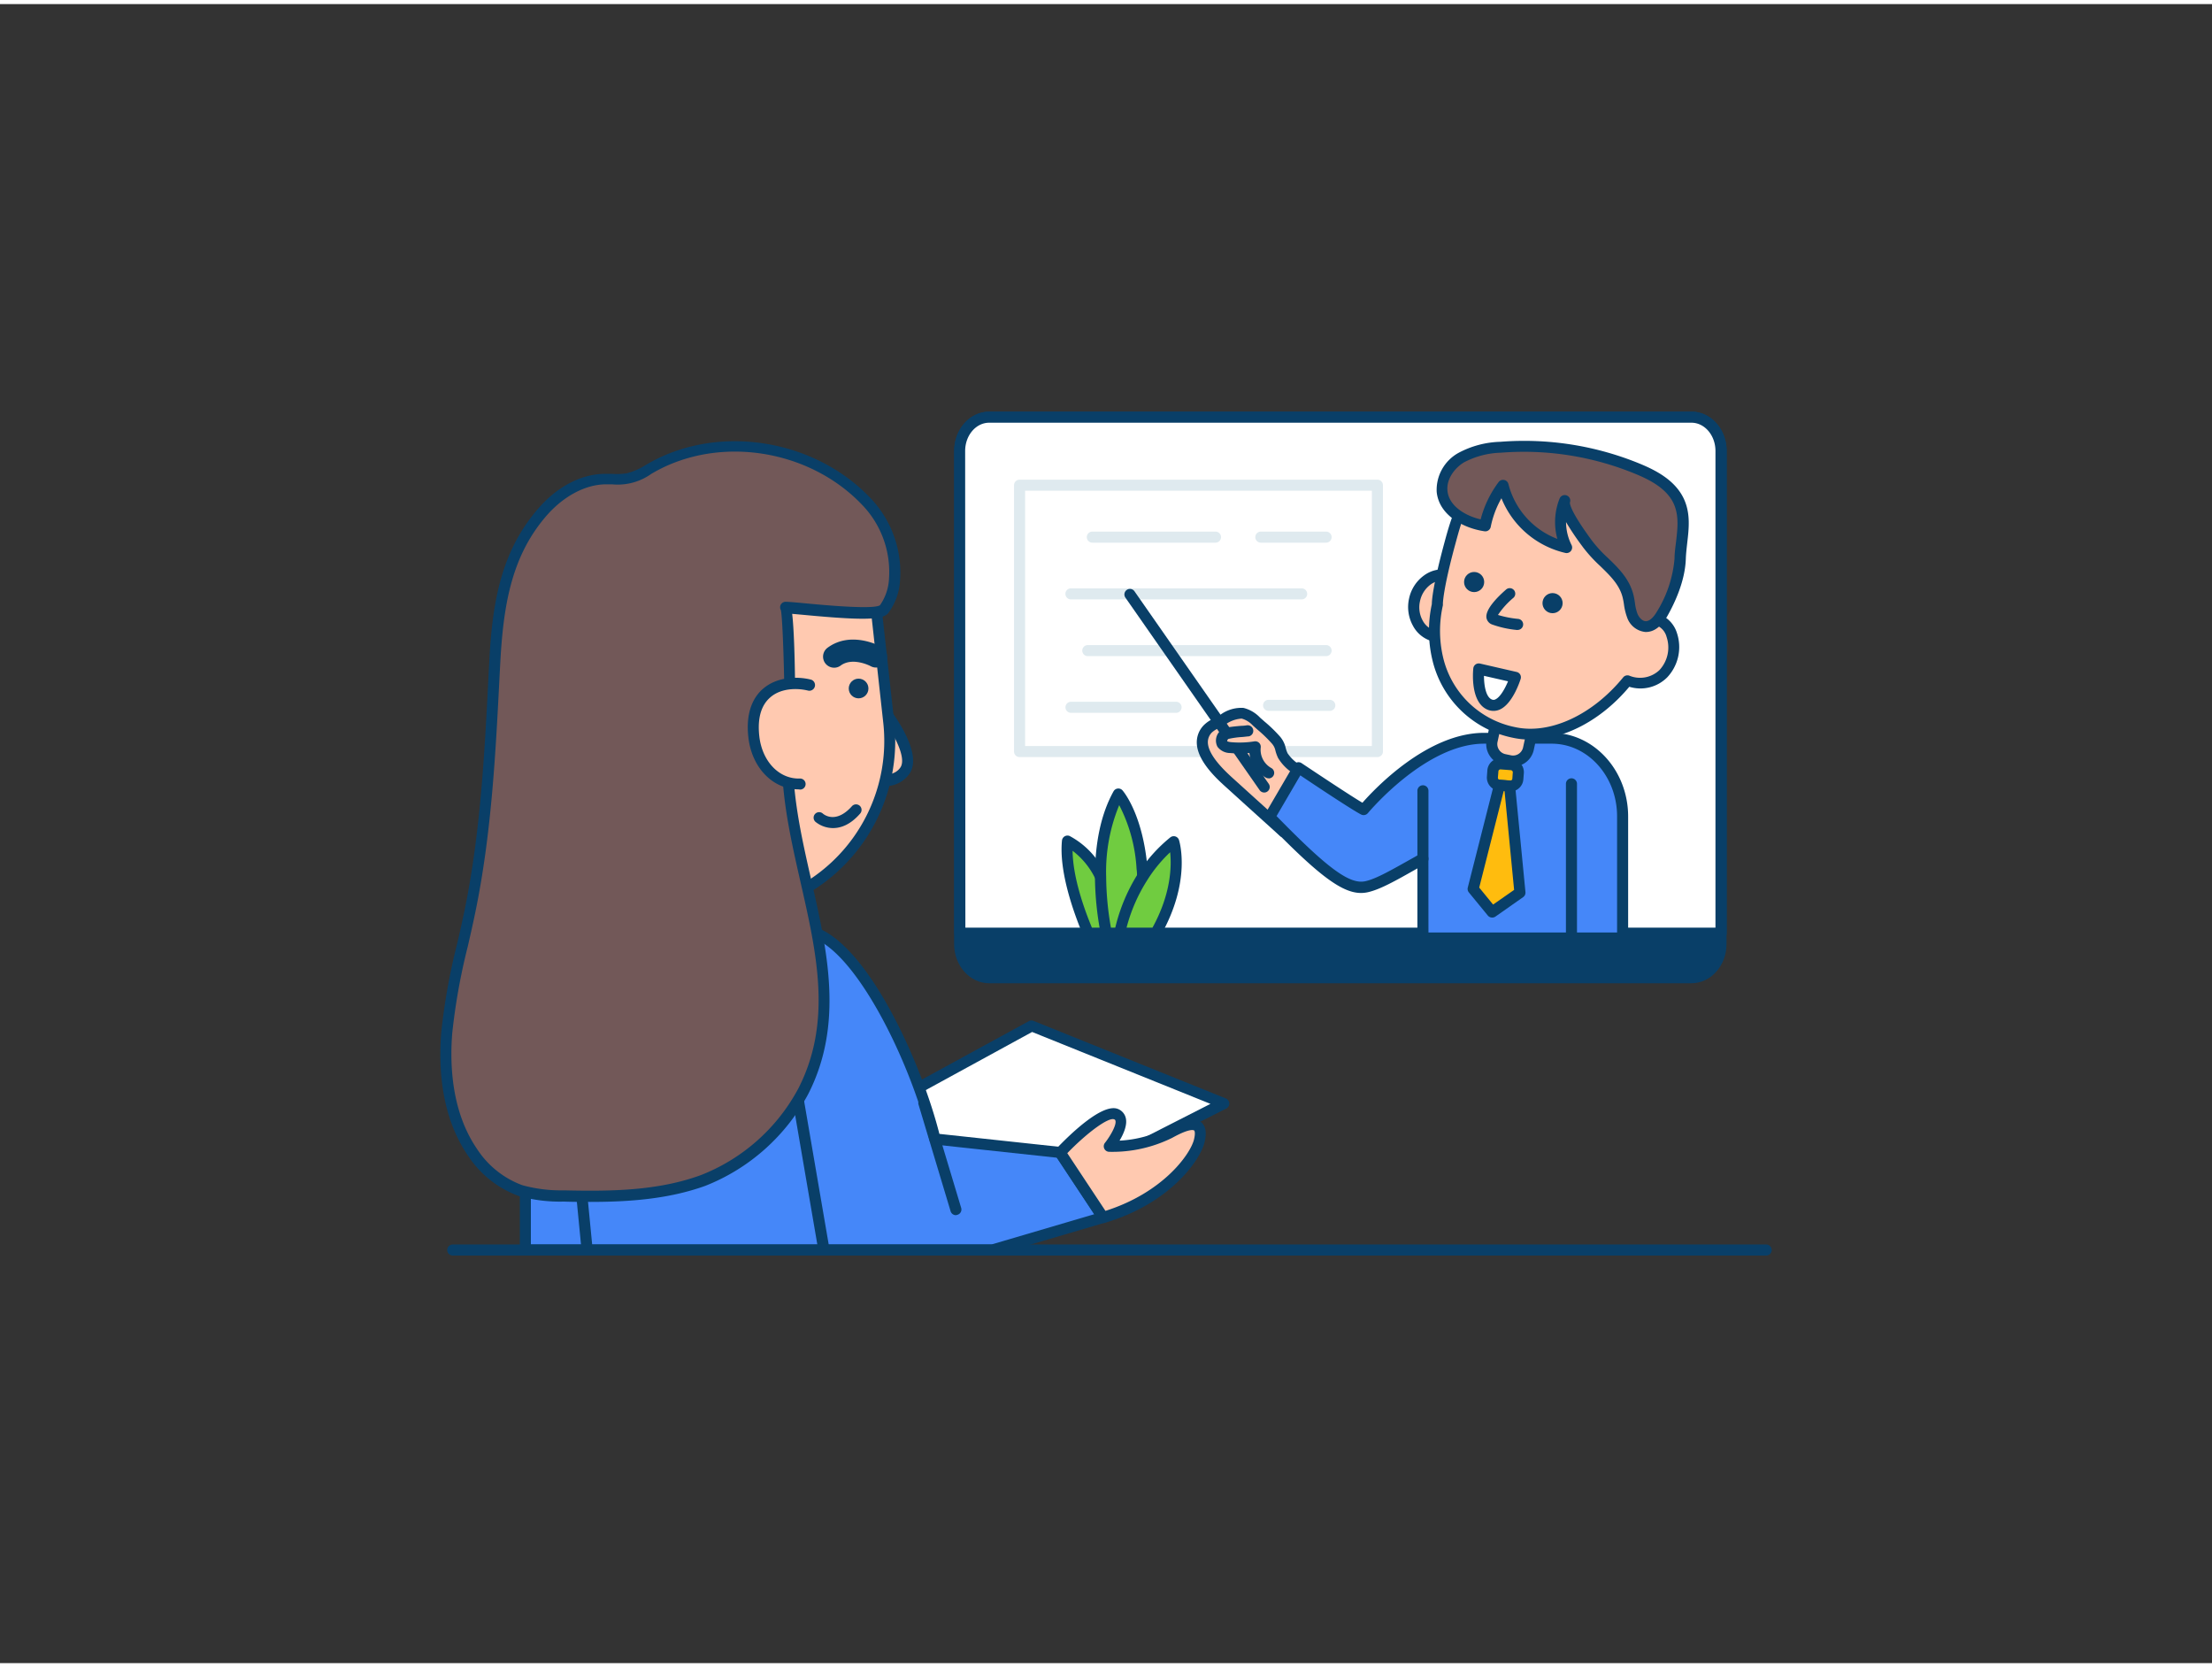 <svg xmlns="http://www.w3.org/2000/svg" viewBox="0 0 400 300" width="406" height="306" class="illustration styles_illustrationTablet__1DWOa"><rect x="0" y="0" width="400" height="300" fill="#333333" stroke="none"/><g id="_498_online_lesson_outline" data-name="#498_online_lesson_outline"><path d="M311.21,80.81V170c0,3.38-2.39,6.11-5.34,6.11h-127c-2.95,0-5.34-2.73-5.34-6.11V80.81c0-3.37,2.39-6.11,5.34-6.11h127C308.82,74.7,311.21,77.44,311.21,80.81Z" fill="#093f68"></path><path d="M305.87,177.06h-127c-3.5,0-6.34-3.19-6.34-7.11V80.81c0-3.92,2.84-7.11,6.34-7.11h127c3.49,0,6.34,3.19,6.34,7.11V170C312.21,173.87,309.36,177.06,305.87,177.06ZM178.91,75.7c-2.39,0-4.34,2.29-4.34,5.11V170c0,2.82,2,5.11,4.34,5.11h127c2.39,0,4.34-2.29,4.34-5.11V80.81c0-2.82-1.95-5.11-4.34-5.11Z" fill="#093f68"></path><path d="M311.21,80.81V168H173.57V80.81c0-3.37,2.39-6.11,5.34-6.11h127C308.82,74.7,311.21,77.44,311.21,80.81Z" fill="#fff"></path><path d="M311.21,169H173.57a1,1,0,0,1-1-1V80.81c0-3.92,2.84-7.11,6.34-7.11h127c3.49,0,6.34,3.19,6.34,7.11V168A1,1,0,0,1,311.21,169Zm-136.64-2H310.21V80.81c0-2.82-1.95-5.11-4.34-5.11h-127c-2.39,0-4.34,2.29-4.34,5.11Z" fill="#093f68"></path><path d="M239.8,97.39H228a1,1,0,0,1,0-2H239.8a1,1,0,0,1,0,2Z" fill="#dfeaef"></path><path d="M219.8,97.39H197.53a1,1,0,0,1,0-2H219.8a1,1,0,0,1,0,2Z" fill="#dfeaef"></path><path d="M235.38,107.65H193.66a1,1,0,0,1,0-2h41.72a1,1,0,0,1,0,2Z" fill="#dfeaef"></path><path d="M239.8,117.91H196.71a1,1,0,0,1,0-2H239.8a1,1,0,0,1,0,2Z" fill="#dfeaef"></path><path d="M212.67,128.16h-19a1,1,0,0,1,0-2h19a1,1,0,0,1,0,2Z" fill="#dfeaef"></path><path d="M249.08,136.16H184.37a1,1,0,0,1-1-1V87a1,1,0,0,1,1-1h64.71a1,1,0,0,1,1,1v48.12A1,1,0,0,1,249.08,136.16Zm-63.71-2h62.71V88H185.37Z" fill="#dfeaef"></path><path d="M202.1,168h-5.32c-1.56-3.7-4.3-11.13-3.75-16.65a13.8,13.8,0,0,1,6,6.52c.23.46.42.94.62,1.45A47.78,47.78,0,0,1,202.1,168Z" fill="#70cc40"></path><path d="M202.1,169h-5.32a1,1,0,0,1-.92-.61c-1.67-4-4.39-11.45-3.82-17.14a1,1,0,0,1,.49-.76,1,1,0,0,1,.91-.05,14.74,14.74,0,0,1,6.5,7c.24.49.45,1,.64,1.53a50.75,50.75,0,0,1,2.51,8.88,1,1,0,0,1-1,1.15Zm-4.65-2h3.46a58.81,58.81,0,0,0-2.2-7.34c-.2-.51-.37-.94-.57-1.35a13.86,13.86,0,0,0-4.18-5.2C194,157.83,196,163.51,197.45,167Z" fill="#093f68"></path><path d="M206.61,157.79A24.81,24.81,0,0,1,204.76,168h-4.7a56,56,0,0,1-1-10.13c0-4.87.69-10.43,3.24-15,0,0,3.44,3.95,4.26,13.49C206.57,156.83,206.59,157.32,206.61,157.79Z" fill="#70cc40"></path><path d="M204.76,169h-4.7a1,1,0,0,1-1-.81A56.58,56.58,0,0,1,198,157.87c0-6.21,1.1-11.43,3.36-15.51a1,1,0,0,1,.77-.51,1,1,0,0,1,.86.34c.15.17,3.67,4.3,4.51,14.05,0,.53.06,1,.08,1.52a26.18,26.18,0,0,1-1.92,10.62A1,1,0,0,1,204.76,169Zm-3.87-2h3.2a24.27,24.27,0,0,0,1.52-9.18h0c0-.45,0-.92-.08-1.4a28.62,28.62,0,0,0-3.14-11.57,31.5,31.5,0,0,0-2.36,13A54.46,54.46,0,0,0,200.89,167Z" fill="#093f68"></path><path d="M209,168h-6.5a31.16,31.16,0,0,1,4.15-10.21,26,26,0,0,1,5.61-6.32S214.44,158.4,209,168Z" fill="#70cc40"></path><path d="M209,169h-6.5a1,1,0,0,1-1-1.2,32.27,32.27,0,0,1,4.28-10.55,27.24,27.24,0,0,1,5.84-6.56,1,1,0,0,1,1.58.47c.09.3,2.28,7.47-3.35,17.33A1,1,0,0,1,209,169Zm-5.24-2h4.65c3.4-6.2,3.45-11.2,3.19-13.63a25.35,25.35,0,0,0-4.11,5A30,30,0,0,0,203.72,167Z" fill="#093f68"></path><polygon points="183.57 218 221.3 198.74 186.57 184.77 153.93 202.6 183.57 218" fill="#fff"></polygon><path d="M183.57,219a1,1,0,0,1-.46-.11l-29.64-15.4a1,1,0,0,1-.54-.88,1,1,0,0,1,.52-.89l32.64-17.83a1,1,0,0,1,.86,0l34.72,14a1,1,0,0,1,.08,1.82L184,218.89A1,1,0,0,1,183.57,219Zm-27.51-16.42,27.51,14.29,35.32-18-32.25-13Z" fill="#093f68"></path><path d="M159.35,127.12s6.57,8.14,4.3,11.51-8,.89-8,.89" fill="#ffc9b0"></path><path d="M159.81,141.41a13,13,0,0,1-4.58-1,1,1,0,0,1,.79-1.84s5,2.12,6.8-.53c1.4-2.08-2.25-7.85-4.24-10.32a1,1,0,0,1,1.55-1.25c.72.89,7,8.82,4.34,12.69A5.28,5.28,0,0,1,159.81,141.41Z" fill="#093f68"></path><ellipse cx="102.06" cy="136.57" rx="10.23" ry="8.81" fill="#ffc9b0"></ellipse><path d="M102.06,146.38c-6.19,0-11.22-4.4-11.22-9.81s5-9.81,11.22-9.81,11.23,4.4,11.23,9.81S108.25,146.38,102.06,146.38Zm0-17.62c-5.08,0-9.22,3.5-9.22,7.81s4.14,7.81,9.22,7.81,9.23-3.5,9.23-7.81S107.15,128.76,102.06,128.76Z" fill="#093f68"></path><path d="M140.35,96.39c10.37,14,15.39,4.88,16.85,1.73l3.52,31.9a30.84,30.84,0,0,1-24.61,33.62l.72,6.54a5.26,5.26,0,0,1-10.46,1.16l-.68-6.15c-18.67,1.36-29.5-13.64-31.07-27.88l1.66-28.91S109.52,116.54,140.35,96.39Z" fill="#ffc9b0"></path><path d="M131.58,177a6.27,6.27,0,0,1-6.21-5.58l-.57-5.19A27.83,27.83,0,0,1,103,157.8a35.07,35.07,0,0,1-9.41-20.38.86.86,0,0,1,0-.16l1.67-28.92a1,1,0,0,1,.53-.82,1,1,0,0,1,1,0c.12.07,13.21,7.46,43-12a1,1,0,0,1,1.35.24c3.66,4.94,7,7.41,9.74,7.14,2.06-.21,3.88-2,5.41-5.24a1,1,0,0,1,1.07-.56,1,1,0,0,1,.83.87l3.52,31.9a32,32,0,0,1-24.52,34.52l.62,5.64a6.27,6.27,0,0,1-5.54,6.91A5.37,5.37,0,0,1,131.58,177Zm-5.89-12.83a1,1,0,0,1,1,.89l.68,6.15a4.23,4.23,0,0,0,1.57,2.85,4.26,4.26,0,0,0,6.9-3.79l-.72-6.54a1,1,0,0,1,.8-1.09,30,30,0,0,0,23.82-32.53l-3.18-28.84c-1.56,2.21-3.39,3.43-5.46,3.64-3.34.33-7-2.09-11-7.19C114.89,114,101.4,111.45,97.2,109.91l-1.58,27.38c1.62,14.35,12.45,28.17,30,26.91Z" fill="#093f68"></path><path d="M191.68,207.67,169,205.22c-3.64-15.2-14.73-37.75-24.1-37.75H106.68A11.73,11.73,0,0,0,95,179.2v46.1h84.43l20.05-5.9Z" fill="#4587F9"></path><path d="M179.38,226.3H95a1,1,0,0,1-1-1V179.2a12.75,12.75,0,0,1,12.73-12.74h38.23c10.38,0,21.39,23.9,24.91,37.84l22,2.37a1,1,0,0,1,.73.45l7.76,11.73a1,1,0,0,1-.56,1.51l-20.05,5.9A.9.9,0,0,1,179.38,226.3ZM96,224.3h83.28l18.62-5.48-6.75-10.21-22.2-2.39a1,1,0,0,1-.86-.76c-3.53-14.73-14.55-37-23.13-37H106.68A10.75,10.75,0,0,0,96,179.2Z" fill="#093f68"></path><line x1="148.99" y1="225.3" x2="144.36" y2="198.34" fill="#4587F9"></line><path d="M149,226.3a1,1,0,0,1-1-.83l-4.63-27a1,1,0,1,1,2-.33l4.63,27a1,1,0,0,1-.81,1.16Z" fill="#093f68"></path><circle cx="155.26" cy="123.76" r="1.78" fill="#093f68"></circle><path d="M150.84,120a2,2,0,0,1-1.19-3.61c4.27-3.15,9.51-.29,9.73-.17a2,2,0,0,1-1.94,3.5s-3.23-1.72-5.42-.11A1.94,1.94,0,0,1,150.84,120Z" fill="#093f68"></path><path d="M150.63,149a5.07,5.07,0,0,1-3.13-1.1,1,1,0,1,1,1.32-1.5c.24.2,2.37,1.85,5.23-1.35a1,1,0,0,1,1.42-.08,1,1,0,0,1,.07,1.41C153.73,148.45,152,149,150.63,149Z" fill="#093f68"></path><path d="M172.85,219a1,1,0,0,1-.95-.71L166.1,199a1,1,0,1,1,1.92-.58l5.79,19.26a1,1,0,0,1-.67,1.25A1.35,1.35,0,0,1,172.85,219Z" fill="#093f68"></path><path d="M106.17,226.3a1,1,0,0,1-1-.9l-2.81-28.92a1,1,0,1,1,2-.19l2.81,28.92a1,1,0,0,1-.89,1.09Z" fill="#093f68"></path><path d="M142.07,109.11c2,0,16.49,1.93,17.77.32a10.13,10.13,0,0,0,1.93-5.41,18.48,18.48,0,0,0-5.15-14.14C147,79.76,130.29,76.87,118,83.7a15.72,15.72,0,0,1-4.45,2,27,27,0,0,1-4.41.12c-4.19.15-8,2.58-10.83,5.72-6.89,7.76-8.33,17.24-8.84,27.23-.78,15.11-1.43,30.3-4.48,45.12-1.51,7.35-3.6,14.62-4.21,22.1s.41,15.39,4.65,21.59a17.56,17.56,0,0,0,8.7,6.94,26.82,26.82,0,0,0,7.84,1c8.5.2,17.22.1,25.2-2.86a34.91,34.91,0,0,0,18.1-16.16c10.83-21.31-5.67-43.83-2.47-66.06C143,128.86,142.62,109.11,142.07,109.11Z" fill="#725858"></path><path d="M106.74,216.6c-1.61,0-3.21,0-4.79-.06a27.56,27.56,0,0,1-8.12-1,18.61,18.61,0,0,1-9.22-7.33c-4.9-7.16-5.32-16-4.82-22.23a113.36,113.36,0,0,1,2.86-16c.47-2,.95-4.14,1.38-6.21,2.87-14,3.62-28.61,4.33-42.73l.12-2.24c.57-11.22,2.34-20.25,9.09-27.85,3.29-3.7,7.5-5.91,11.55-6,.54,0,1.08,0,1.62,0a11.35,11.35,0,0,0,2.63-.11,11.81,11.81,0,0,0,3.44-1.52l.72-.41c12.56-7,29.68-4.25,39.82,6.36a19.47,19.47,0,0,1,5.41,14.92,10.9,10.9,0,0,1-2.14,5.94c-1,1.25-4.57,1.33-15.27.32l-2.1-.19c.63,5.23.57,20.27.55,20.42-1.32,9.17.83,18.6,2.9,27.72,2.91,12.77,5.91,26-.53,38.66a36.12,36.12,0,0,1-18.64,16.64C120.85,216.1,113.7,216.6,106.74,216.6Zm2.92-129.75h-.47C105.68,87,102,89,99.07,92.24c-6.37,7.17-8,15.82-8.59,26.62l-.12,2.24c-.72,14.19-1.47,28.87-4.38,43-.43,2.1-.91,4.21-1.38,6.26a112.51,112.51,0,0,0-2.82,15.72c-.47,5.87-.09,14.26,4.48,20.94a16.61,16.61,0,0,0,8.2,6.56,26.48,26.48,0,0,0,7.54.93c8.24.19,16.94.13,24.83-2.79a34.05,34.05,0,0,0,17.56-15.68c6.11-12,3.32-24.31.36-37.31-2.11-9.3-4.3-18.91-2.93-28.44.2-1.42-.17-18.64-.61-20.7a1,1,0,0,1-.14-.51,1,1,0,0,1,1-1h0c.53,0,1.76.11,3.46.27,3.38.32,12.36,1.16,13.59.36a9.11,9.11,0,0,0,1.64-4.81,17.48,17.48,0,0,0-4.87-13.36c-9.53-10-25.61-12.55-37.4-6l-.7.4a10.46,10.46,0,0,1-7.12,1.9Zm32.39,23.26h0Zm0,0Z" fill="#093f68"></path><path d="M146.35,123.11c-4.36-1.06-11,.43-10,9.37.55,4.84,3.94,8.68,8.39,8.52" fill="#ffc9b0"></path><path d="M144.44,142c-4.68,0-8.49-3.9-9.11-9.4-.55-4.85,1.1-7.43,2.59-8.74,2.51-2.21,6.12-2.34,8.67-1.72a1,1,0,1,1-.47,2c-2.06-.51-5-.43-6.88,1.27-1.64,1.45-2.29,3.81-1.93,7,.52,4.55,3.59,7.77,7.37,7.63a1,1,0,0,1,1,1,1,1,0,0,1-1,1Z" fill="#093f68"></path><path d="M191.68,207.67s7.66-8.07,10.1-6.95-1.32,5.82-1.32,5.82a23.56,23.56,0,0,0,10.89-2.4c4.88-2.67,6.19-1.54,5.44,1.46s-6.12,10.49-17.36,13.8Z" fill="#ffc9b0"></path><path d="M199.43,220.4a1,1,0,0,1-.83-.45l-7.76-11.73A1,1,0,0,1,191,207c2.45-2.58,8.46-8.45,11.25-7.17a2.32,2.32,0,0,1,1.33,1.61c.3,1.27-.41,2.87-1.13,4.08a21.17,21.17,0,0,0,8.47-2.24c3.08-1.68,5.06-2,6.23-1.14.89.69,1.11,1.94.66,3.72-.81,3.24-6.28,11.06-18,14.52A.9.9,0,0,1,199.43,220.4ZM193,207.79l6.9,10.43c10.35-3.28,15.3-10.16,16-12.86.29-1.16.13-1.59.06-1.66s-.73-.5-4,1.32a24.41,24.41,0,0,1-11.41,2.52,1,1,0,0,1-.74-1.62c.89-1.12,2.11-3.17,1.9-4a.32.32,0,0,0-.22-.25C200.47,201.22,196.56,204.1,193,207.79Z" fill="#093f68"></path><path d="M238.6,142.11c-2.27,2.42-4.36,5-6.47,7.58L222.49,141c-2.38-2.15-7.16-6.62-4.06-9.91a7,7,0,0,1,1.84-1.16c1.42-.75,2.85-1.9,4.43-1.64a5.25,5.25,0,0,1,2.54,1.51,35,35,0,0,1,3.53,3.35c.9,1.07.69,1.65,1.25,2.81s2,2.08,3,2.95Z" fill="#ffc9b0"></path><path d="M232.13,150.69a1,1,0,0,1-.67-.26l-5.93-5.36-3.74-3.39c-1.68-1.51-5.24-4.73-5.37-8a4.41,4.41,0,0,1,1.29-3.31,5.93,5.93,0,0,1,1.72-1.16l.37-.19.83-.47a6.39,6.39,0,0,1,4.23-1.28,6.13,6.13,0,0,1,3,1.76l.83.73a25.69,25.69,0,0,1,2.8,2.72,4.76,4.76,0,0,1,1,2,5.39,5.39,0,0,0,.35,1,7.33,7.33,0,0,0,1.87,1.87c.32.27.64.52.91.77l3.57,3.22a1,1,0,0,1,.06,1.43c-2.12,2.27-4.14,4.74-6.09,7.13l-.34.4a1,1,0,0,1-.69.37Zm-7.88-21.46a5.6,5.6,0,0,0-2.6,1l-.91.52-.41.2a4.82,4.82,0,0,0-1.17.75,2.49,2.49,0,0,0-.74,1.86c.1,2.43,3.35,5.37,4.75,6.63l3.7,3.35,5.15,4.66c1.66-2,3.37-4.1,5.16-6.07l-2.82-2.55c-.25-.22-.53-.45-.83-.69a8.49,8.49,0,0,1-2.41-2.56,7.31,7.31,0,0,1-.48-1.32,2.75,2.75,0,0,0-.64-1.29,24.54,24.54,0,0,0-2.58-2.5l-.85-.75a4.36,4.36,0,0,0-2-1.26A1.37,1.37,0,0,0,224.25,129.23Z" fill="#093f68"></path><path d="M228.61,142.57a1,1,0,0,1-.82-.42l-24.28-34.82a1,1,0,0,1,.25-1.4,1,1,0,0,1,1.39.25L229.43,141a1,1,0,0,1-.25,1.39A.92.92,0,0,1,228.61,142.57Z" fill="#093f68"></path><path d="M225.6,131.36c-.67.12-3.45.21-4,.6a1.39,1.39,0,0,0-.55,1.77,1.93,1.93,0,0,0,1.53.67,18.5,18.5,0,0,0,4.4-.16A4.78,4.78,0,0,0,229.4,139" fill="#ffc9b0"></path><path d="M229.4,140a1,1,0,0,1-.47-.11,5.82,5.82,0,0,1-3-4.46,19.26,19.26,0,0,1-3.48,0,2.88,2.88,0,0,1-2.29-1.13,2.38,2.38,0,0,1,.83-3.13c.53-.36,1.49-.49,3.46-.66.42,0,.77-.06,1-.09a1,1,0,0,1,.34,2c-.22,0-.63.07-1.13.11a15.43,15.43,0,0,0-2.53.35.56.56,0,0,0-.22.4h0s.1.13.77.19a17,17,0,0,0,4.15-.15,1,1,0,0,1,.86.27,1,1,0,0,1,.29.85,3.77,3.77,0,0,0,1.91,3.7,1,1,0,0,1-.47,1.88Z" fill="#093f68"></path><path d="M234.81,138.09s9.95,6.67,11.79,7.6c0,0,10.6-12.91,21.76-12.91H280.6c7.08,0,12.81,6.33,12.81,14.14v22h-36.1V154.57c-5,2.85-7.85,4.52-10.14,5.05-3.24.74-7-1.76-17.58-12.6Z" fill="#4587F9"></path><path d="M293.42,169.88H257.31a1,1,0,0,1-1-1V156.29c-4.15,2.36-6.73,3.79-8.92,4.3-3.81.87-8-2-18.52-12.87a1,1,0,0,1-.14-1.2l5.22-8.94a1,1,0,0,1,1.42-.32c3,2,8.76,5.83,11,7.16,2.36-2.68,11.81-12.64,22-12.64H280.6c7.62,0,13.82,6.79,13.82,15.14v22A1,1,0,0,1,293.42,169.88Zm-35.11-2h34.11v-21c0-7.25-5.3-13.14-11.82-13.14H268.36c-10.55,0-20.88,12.42-21,12.55a1,1,0,0,1-1.22.26c-1.58-.79-8.52-5.41-11-7.08l-4.3,7.36c9.32,9.55,13.27,12.43,16.1,11.77,2-.46,4.65-2,9-4.44l.87-.5a1,1,0,0,1,1,0,1,1,0,0,1,.49.86Z" fill="#093f68"></path><line x1="284.17" y1="168.13" x2="284.17" y2="140.99" fill="#4587F9"></line><path d="M284.17,169.13a1,1,0,0,1-1-1V141a1,1,0,0,1,2,0v27.14A1,1,0,0,1,284.17,169.13Z" fill="#093f68"></path><path d="M272.71,130.06h1a2.85,2.85,0,0,1,2.85,2.85v3.87a0,0,0,0,1,0,0h-6.72a0,0,0,0,1,0,0v-3.87a2.85,2.85,0,0,1,2.85-2.85Z" transform="translate(512.09 321.55) rotate(-167.81)" fill="#ffc9b0"></path><path d="M273.61,137.88a4.65,4.65,0,0,1-.82-.08l-1-.22a3.86,3.86,0,0,1-2.95-4.58l.81-3.78a1,1,0,0,1,.44-.63,1,1,0,0,1,.75-.14l6.57,1.42a1,1,0,0,1,.63.44,1,1,0,0,1,.14.75l-.82,3.78a3.81,3.81,0,0,1-1.67,2.43A3.91,3.91,0,0,1,273.61,137.88Zm-2.2-7.26-.61,2.8a1.87,1.87,0,0,0,.26,1.4,1.83,1.83,0,0,0,1.16.81h0l1,.21a1.84,1.84,0,0,0,1.39-.25,1.87,1.87,0,0,0,.81-1.17l.61-2.8Z" fill="#093f68"></path><ellipse cx="260.72" cy="108.82" rx="5.63" ry="5.04" transform="translate(99.29 340.68) rotate(-77.81)" fill="#ffc9b0"></ellipse><path d="M260.51,115.42a5.62,5.62,0,0,1-5-3,7,7,0,0,1-.71-4.91,6.9,6.9,0,0,1,2.68-4.17,5.7,5.7,0,0,1,4.62-1c3.26.7,5.28,4.18,4.51,7.75a6.92,6.92,0,0,1-2.68,4.18A5.83,5.83,0,0,1,260.51,115.42Zm.44-11.21a3.93,3.93,0,0,0-2.28.77,5,5,0,0,0-1.89,3h0a4.94,4.94,0,0,0,.49,3.5,3.68,3.68,0,0,0,5.51,1.19,4.92,4.92,0,0,0,1.89-3c.54-2.49-.79-4.91-3-5.38A3.82,3.82,0,0,0,261,104.21Zm-5.15,3.54h0Z" fill="#093f68"></path><path d="M294.3,122.36c-5.2,6.38-13.25,10.94-20.51,9.37A17.67,17.67,0,0,1,260,118.28a21.72,21.72,0,0,1-.05-9.7s-.09-2.39,2.27-11.09,3.69-13.23,21.15-12.29c13.48.72,19.56,8.29,18.69,13.85a122.47,122.47,0,0,1-2.44,12.2,4.09,4.09,0,0,1,2.73,2.82C303.82,118.44,300.55,124.39,294.3,122.36Z" fill="#ffc9b0"></path><path d="M276.72,133a14.87,14.87,0,0,1-3.14-.33A18.72,18.72,0,0,1,259,118.51a22.75,22.75,0,0,1-.08-10c0-.67.2-3.48,2.31-11.25,2.56-9.47,4.57-14,22.16-13,10.28.55,15.18,4.78,17.18,7.26A10,10,0,0,1,303,99.2c-.52,3.28-1.23,7.47-2.24,11.46a5.31,5.31,0,0,1,2.49,3.09,8,8,0,0,1-1.77,8,6.84,6.84,0,0,1-6.85,1.7C289.54,129.53,282.83,133,276.72,133Zm2.24-47c-12.64,0-13.7,3.93-15.8,11.68-2.26,8.31-2.24,10.78-2.24,10.8a1.94,1.94,0,0,1,0,.24,20.9,20.9,0,0,0,0,9.25A16.76,16.76,0,0,0,274,130.75c6.28,1.36,13.95-2.18,19.52-9a1,1,0,0,1,1.09-.32,5.09,5.09,0,0,0,5.47-1,6,6,0,0,0,1.29-6,3.1,3.1,0,0,0-2.07-2.18,1,1,0,0,1-.68-1.22A119.62,119.62,0,0,0,301,98.89a8,8,0,0,0-2-6.18c-3.06-3.77-8.79-6.14-15.73-6.51C281.71,86.11,280.27,86.07,279,86.07Z" fill="#093f68"></path><ellipse cx="280.77" cy="108.34" rx="1.82" ry="1.82" transform="translate(115.57 359.89) rotate(-77.81)" fill="#093f68"></ellipse><circle cx="266.57" cy="104.51" r="1.82" fill="#093f68"></circle><path d="M274.41,113.18h-.09a18.42,18.42,0,0,1-4.52-1,1.56,1.56,0,0,1-1-1.19c-.26-1.55,2.1-3.86,3.53-5.11a1,1,0,1,1,1.31,1.51,14.62,14.62,0,0,0-2.76,3.07,18.35,18.35,0,0,0,3.6.71,1,1,0,0,1-.09,2Z" fill="#093f68"></path><path d="M274,121.74l-6.62-1.51s-.57,5.55,2.09,6.48S274,121.74,274,121.74Z" fill="#fff"></path><path d="M270.08,127.81a2.85,2.85,0,0,1-.91-.15c-3.31-1.17-2.82-6.89-2.75-7.54a1,1,0,0,1,.41-.71,1,1,0,0,1,.8-.16l6.62,1.52a1,1,0,0,1,.65.47,1,1,0,0,1,.08.8c-.14.44-1.42,4.35-3.63,5.46A2.83,2.83,0,0,1,270.08,127.81Zm-1.73-6.34c0,1.67.33,3.9,1.48,4.3a.72.72,0,0,0,.62-.06c.86-.42,1.71-1.95,2.25-3.25Z" fill="#093f68"></path><line x1="257.31" y1="154.57" x2="257.31" y2="142.26" fill="#4587F9"></line><path d="M257.31,155.57a1,1,0,0,1-1-1V142.26a1,1,0,0,1,2,0v12.31A1,1,0,0,1,257.31,155.57Z" fill="#093f68"></path><path d="M283,89.75a10.43,10.43,0,0,0,.3,8.49A15.45,15.45,0,0,1,271.78,87a18.31,18.31,0,0,0-3.23,7.28c-3.55-.52-7.43-2.65-7.8-6.21A6.78,6.78,0,0,1,264.23,82a16,16,0,0,1,7.12-1.88A54.18,54.18,0,0,1,296.2,84c2.94,1.22,6,2.9,7.32,5.77,1.59,3.34.41,7,.29,10.44a22.69,22.69,0,0,1-3.26,10c-.66,1.16-1.66,2.37-3,2.33a2.94,2.94,0,0,1-2.4-2,19.67,19.67,0,0,1-.7-3.24c-.91-4.23-4.93-6.29-7.37-9.65C286.22,96.43,282.32,91.27,283,89.75Z" fill="#725858"></path><path d="M297.64,113.54h-.11a3.9,3.9,0,0,1-3.3-2.64,11,11,0,0,1-.57-2.37c-.05-.35-.11-.69-.18-1-.52-2.44-2.27-4.12-4.11-5.91a26.18,26.18,0,0,1-3.09-3.37l-.19-.26a48.63,48.63,0,0,1-2.9-4.32,9.29,9.29,0,0,0,1,4.15,1,1,0,0,1-.11,1.06,1,1,0,0,1-1,.37,16.46,16.46,0,0,1-11.57-9.89,17.26,17.26,0,0,0-1.94,5.18,1,1,0,0,1-1.13.79c-4-.59-8.22-3-8.64-7.1a7.65,7.65,0,0,1,3.95-7.08,17,17,0,0,1,7.56-2,55,55,0,0,1,25.32,4c2.82,1.17,6.26,2.94,7.84,6.26,1.26,2.67.94,5.41.63,8.06-.11,1-.22,1.92-.25,2.84-.13,3.94-1.92,7.85-3.39,10.44C300.35,112.59,299.08,113.54,297.64,113.54ZM283.88,90.11c0,.3.12,1.61,3.82,6.67l.2.27a23.89,23.89,0,0,0,2.86,3.1c2,1.92,4,3.9,4.68,6.93.08.38.14.75.2,1.13a8.84,8.84,0,0,0,.45,2c.26.65.84,1.36,1.51,1.38.86,0,1.6-1,2.08-1.82a21.67,21.67,0,0,0,3.13-9.51c0-1,.15-2,.27-3,.29-2.48.56-4.82-.46-7-1.28-2.7-4.31-4.24-6.8-5.27a52.88,52.88,0,0,0-24.39-3.87,15.2,15.2,0,0,0-6.68,1.74c-1.66,1-3.23,3-3,5.17.27,2.71,3.17,4.49,6,5.15A19.36,19.36,0,0,1,271,86.43a1,1,0,0,1,1.77.36,14.43,14.43,0,0,0,8.85,9.92,11.44,11.44,0,0,1,.42-7.33h0a1,1,0,0,1,1.86.73Zm0,0Z" fill="#093f68"></path><rect x="269.91" y="137.43" width="4.61" height="3.9" rx="1.39" transform="translate(532.78 299.49) rotate(-175.54)" fill="#ffbc0e"></rect><path d="M273.1,142.39h-.19l-1.84-.15a2.38,2.38,0,0,1-2.19-2.56l.08-1.12a2.38,2.38,0,0,1,2.57-2.19l1.84.14a2.4,2.4,0,0,1,2.19,2.56l-.09,1.12a2.34,2.34,0,0,1-.83,1.63A2.31,2.31,0,0,1,273.1,142.39Zm-1.76-4a.37.37,0,0,0-.38.35l-.09,1.12a.41.41,0,0,0,.09.29.42.42,0,0,0,.27.13l1.83.14a.33.33,0,0,0,.28-.09.36.36,0,0,0,.14-.26l.08-1.12a.33.33,0,0,0-.09-.28.36.36,0,0,0-.26-.14l-1.84-.14Z" fill="#093f68"></path><polygon points="272.99 141.39 274.85 160.67 269.82 164.18 266.39 160.01 271.15 141.25 272.99 141.39" fill="#ffbc0e"></polygon><path d="M269.82,165.18a1,1,0,0,1-.78-.37l-3.42-4.17a1,1,0,0,1-.2-.88L270.18,141a1,1,0,0,1,1.05-.75l1.83.14a1,1,0,0,1,.92.9l1.87,19.28a1,1,0,0,1-.42.92l-5,3.51A1,1,0,0,1,269.82,165.18Zm-2.33-5.42,2.51,3.07,3.8-2.65-1.73-17.86h-.16Z" fill="#093f68"></path><path d="M240.47,127.81H229.4a1,1,0,0,1,0-2h11.07a1,1,0,0,1,0,2Z" fill="#dfeaef"></path><path d="M319.38,226.3H81.87a1,1,0,0,1,0-2H319.38a1,1,0,0,1,0,2Z" fill="#093f68"></path></g></svg>